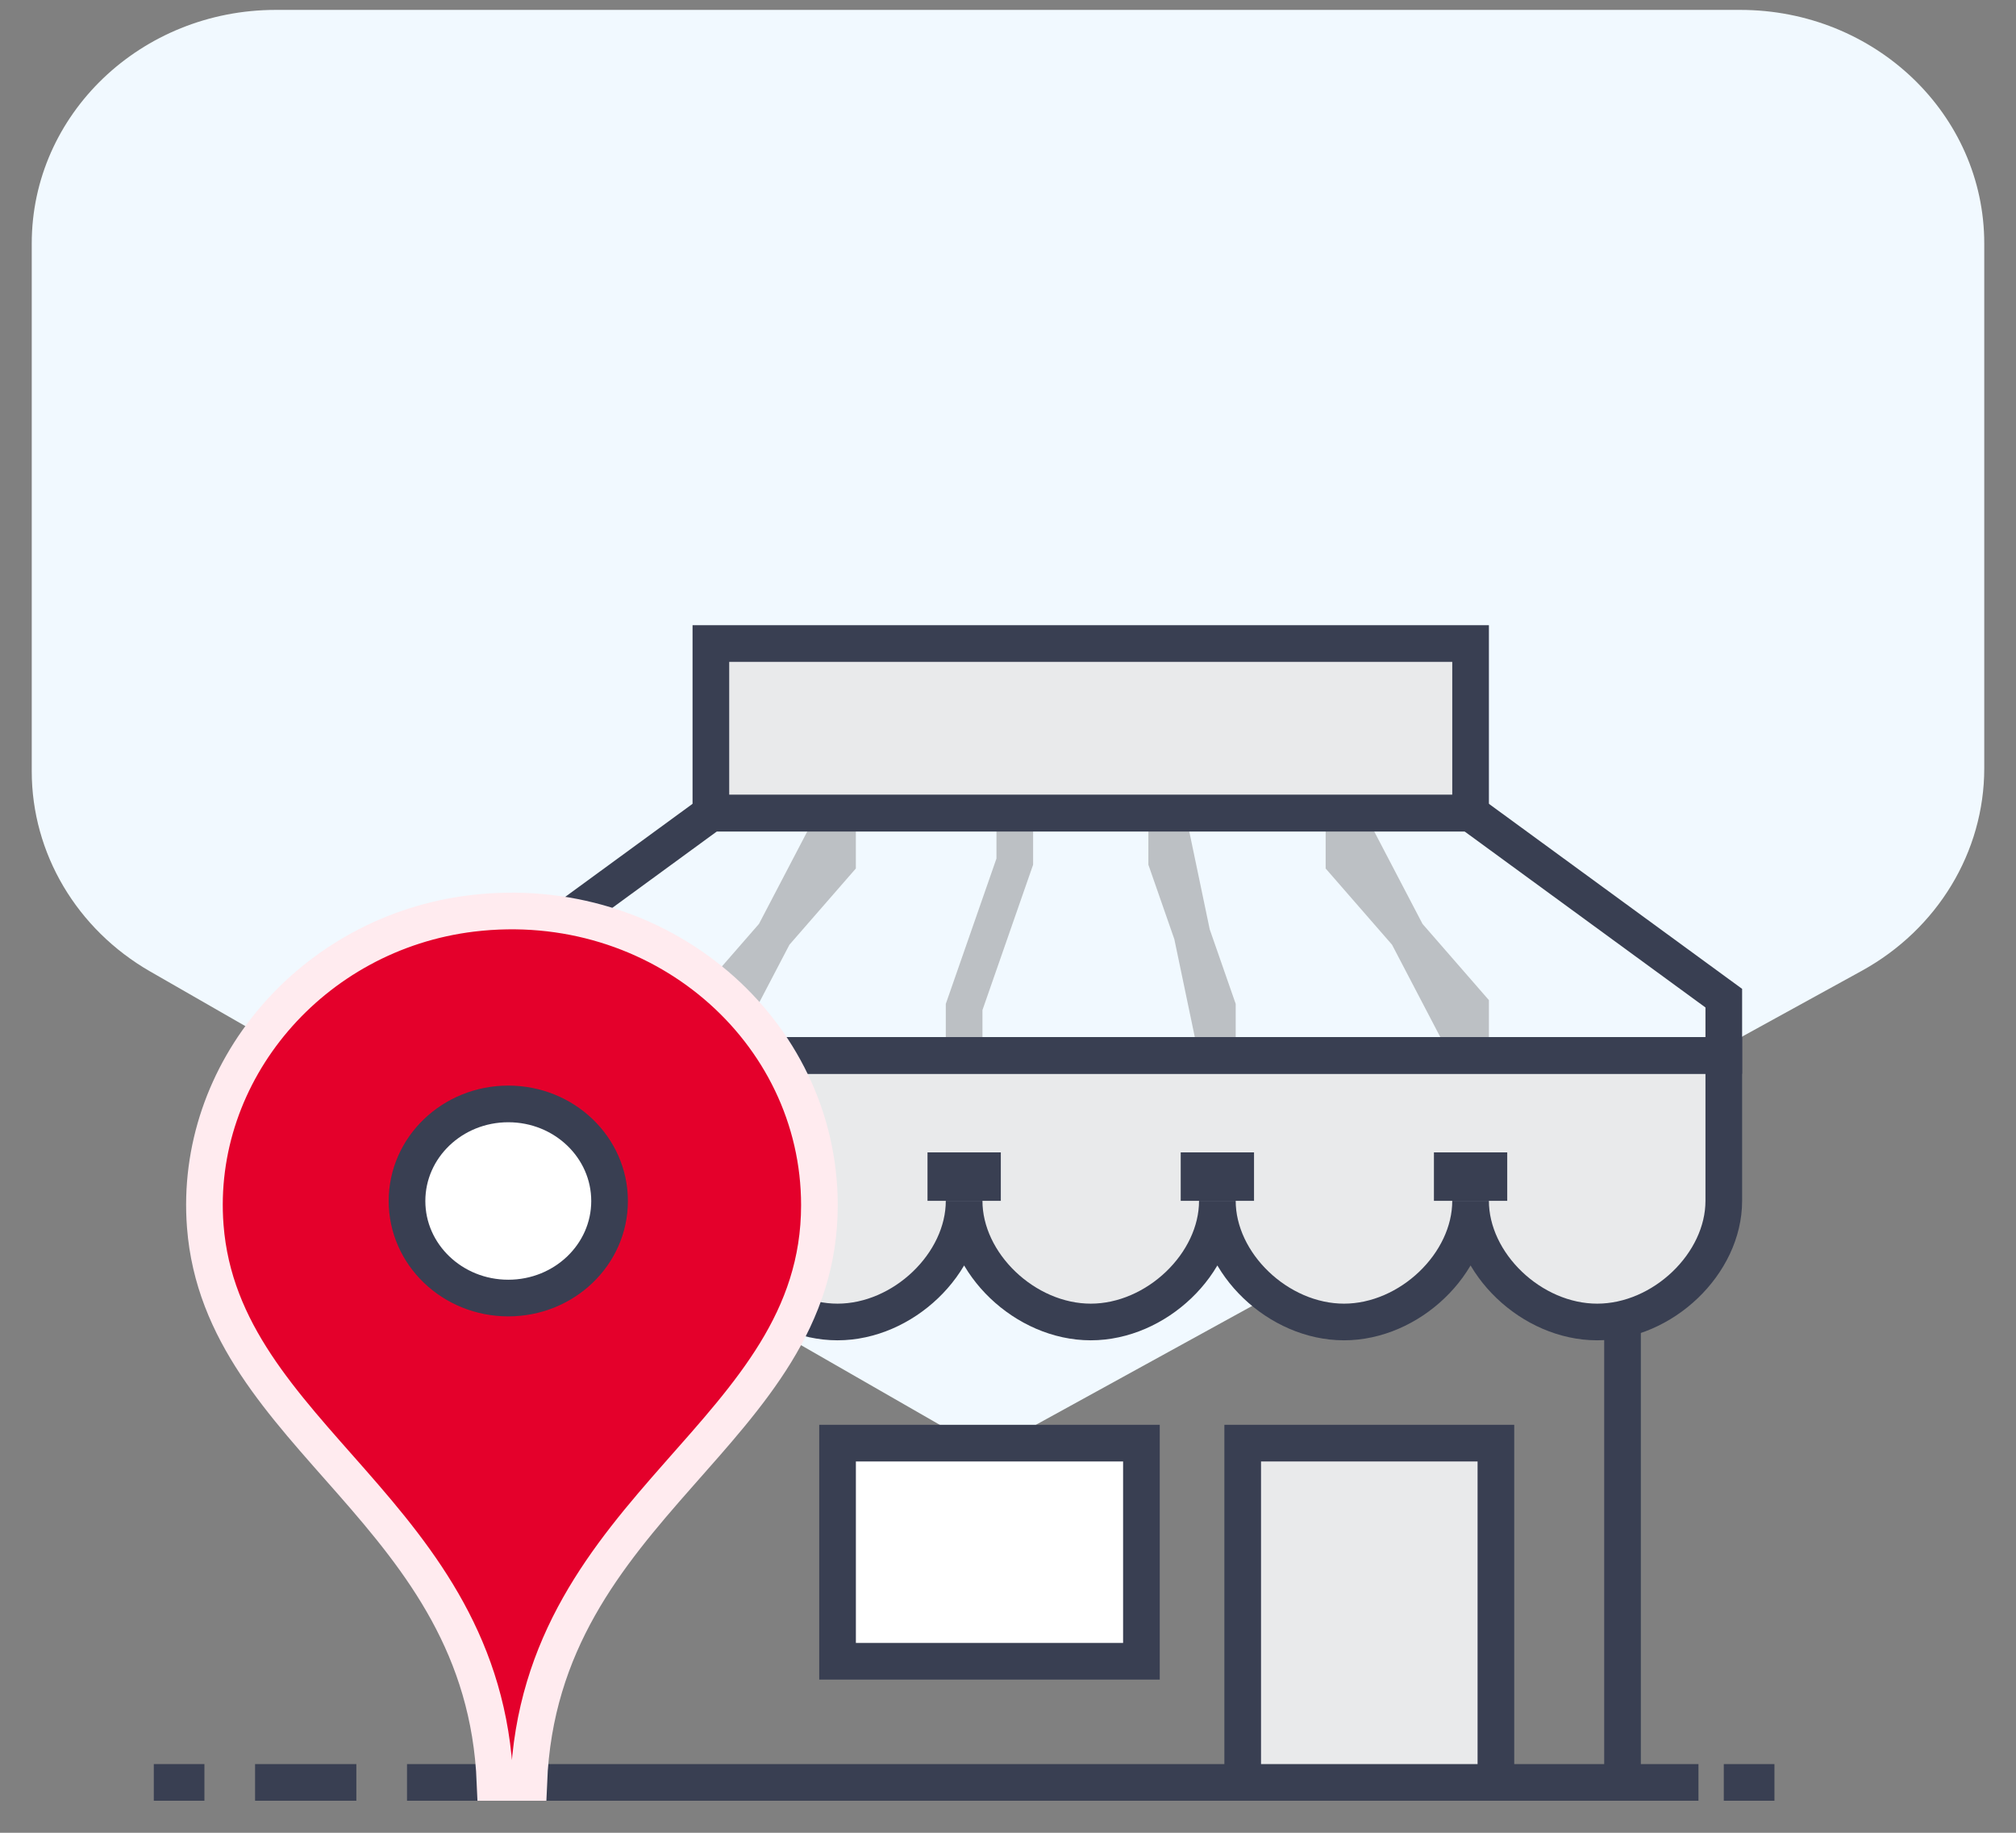 <svg width="55" height="50" viewBox="0 0 55 50" fill="none" xmlns="http://www.w3.org/2000/svg">
<rect x="0" y="0" width="55" height="50" fill="#808080" stroke="none"/>
<path fill-rule="evenodd" clip-rule="evenodd" d="M7.524 0.27H47.476C51.154 0.27 54.134 3.121 54.134 6.642V20.961C54.134 23.24 52.859 25.348 50.792 26.485L26.921 39.607L4.099 26.504C2.093 25.352 0.866 23.279 0.866 21.041V6.642C0.866 3.121 3.846 0.27 7.524 0.27Z" fill="#F1F9FF"/>
<path d="M11.104 48.626H46.337" stroke="#393F52"/>
<path d="M26.303 28.794V27.472L27.685 23.506V22.184M40.12 28.794V27.472L36.666 23.506V22.184L40.12 28.794ZM33.212 28.794V27.472L31.83 23.506V22.184L33.212 28.794ZM19.394 28.794V27.472L22.849 23.506V22.184L19.394 28.794Z" stroke="#BCC0C4"/>
<path d="M44.265 29.455V48.626" stroke="#393F52"/>
<path fill-rule="evenodd" clip-rule="evenodd" d="M19.394 22.184H40.12V17.556H19.394V22.184Z" fill="#E9EAEB"/>
<path fill-rule="evenodd" clip-rule="evenodd" d="M19.394 22.184H40.12V17.556H19.394V22.184Z" stroke="#393F52"/>
<path fill-rule="evenodd" clip-rule="evenodd" d="M12.485 28.794V32.76C12.485 34.474 14.15 36.065 15.94 36.065C17.729 36.065 19.394 34.474 19.394 32.76C19.394 34.474 21.058 36.065 22.849 36.065C24.637 36.065 26.303 34.474 26.303 32.76C26.303 34.474 27.968 36.065 29.758 36.065C31.547 36.065 33.212 34.474 33.212 32.76C33.212 34.474 34.876 36.065 36.666 36.065C38.455 36.065 40.12 34.474 40.12 32.76C40.12 34.474 41.785 36.065 43.574 36.065C45.364 36.065 47.028 34.474 47.028 32.76V28.794H12.487H12.485Z" fill="#E9EAEB"/>
<path fill-rule="evenodd" clip-rule="evenodd" d="M12.485 28.794V32.76C12.485 34.474 14.15 36.065 15.94 36.065C17.729 36.065 19.394 34.474 19.394 32.76C19.394 34.474 21.058 36.065 22.849 36.065C24.637 36.065 26.303 34.474 26.303 32.76C26.303 34.474 27.968 36.065 29.758 36.065C31.547 36.065 33.212 34.474 33.212 32.76C33.212 34.474 34.876 36.065 36.666 36.065C38.455 36.065 40.12 34.474 40.12 32.76C40.12 34.474 41.785 36.065 43.574 36.065C45.364 36.065 47.028 34.474 47.028 32.76V28.794H12.487H12.485Z" stroke="#393F52"/>
<path fill-rule="evenodd" clip-rule="evenodd" d="M40.12 22.183H19.394L12.485 27.231V28.794H47.028V27.231L40.12 22.183Z" stroke="#393F52"/>
<path d="M40.12 31.438V32.76M19.394 31.438V32.76V31.438ZM26.304 31.438V32.76V31.438ZM33.212 31.438V32.76V31.438Z" stroke="#393F52" stroke-width="2"/>
<path d="M9.722 48.626H6.959" stroke="#393F52"/>
<path fill-rule="evenodd" clip-rule="evenodd" d="M14.426 48.626C14.732 41.016 22.355 39.117 22.355 32.879C22.355 28.106 17.997 24.304 12.88 24.918C8.507 25.446 5.276 29.244 5.6 33.451C6.046 39.241 13.208 41.253 13.506 48.626H14.426Z" fill="#E4002B"/>
<path fill-rule="evenodd" clip-rule="evenodd" d="M14.426 48.626C14.732 41.016 22.355 39.117 22.355 32.879C22.355 28.106 17.997 24.304 12.88 24.918C8.507 25.446 5.276 29.244 5.6 33.451C6.046 39.241 13.208 41.253 13.506 48.626H14.426Z" stroke="#FFEBEF"/>
<path fill-rule="evenodd" clip-rule="evenodd" d="M16.63 32.765C16.63 34.227 15.393 35.412 13.867 35.412C12.341 35.412 11.104 34.227 11.104 32.765C11.104 31.301 12.341 30.116 13.867 30.116C15.393 30.116 16.63 31.301 16.63 32.765Z" fill="white"/>
<path d="M5.577 48.626H4.196M16.63 32.765C16.63 34.227 15.393 35.412 13.867 35.412C12.341 35.412 11.104 34.227 11.104 32.765C11.104 31.301 12.341 30.116 13.867 30.116C15.393 30.116 16.63 31.301 16.63 32.765Z" stroke="#393F52"/>
<path fill-rule="evenodd" clip-rule="evenodd" d="M33.903 48.626H40.811V39.37H33.903V48.626Z" fill="#E9EAEB"/>
<path fill-rule="evenodd" clip-rule="evenodd" d="M33.903 48.626H40.811V39.37H33.903V48.626Z" stroke="#393F52"/>
<path fill-rule="evenodd" clip-rule="evenodd" d="M22.85 45.321H31.14V39.37H22.85V45.321Z" fill="white"/>
<path d="M47.028 48.626H48.41M22.85 45.321H31.14V39.37H22.85V45.321Z" stroke="#393F52"/>
</svg>
